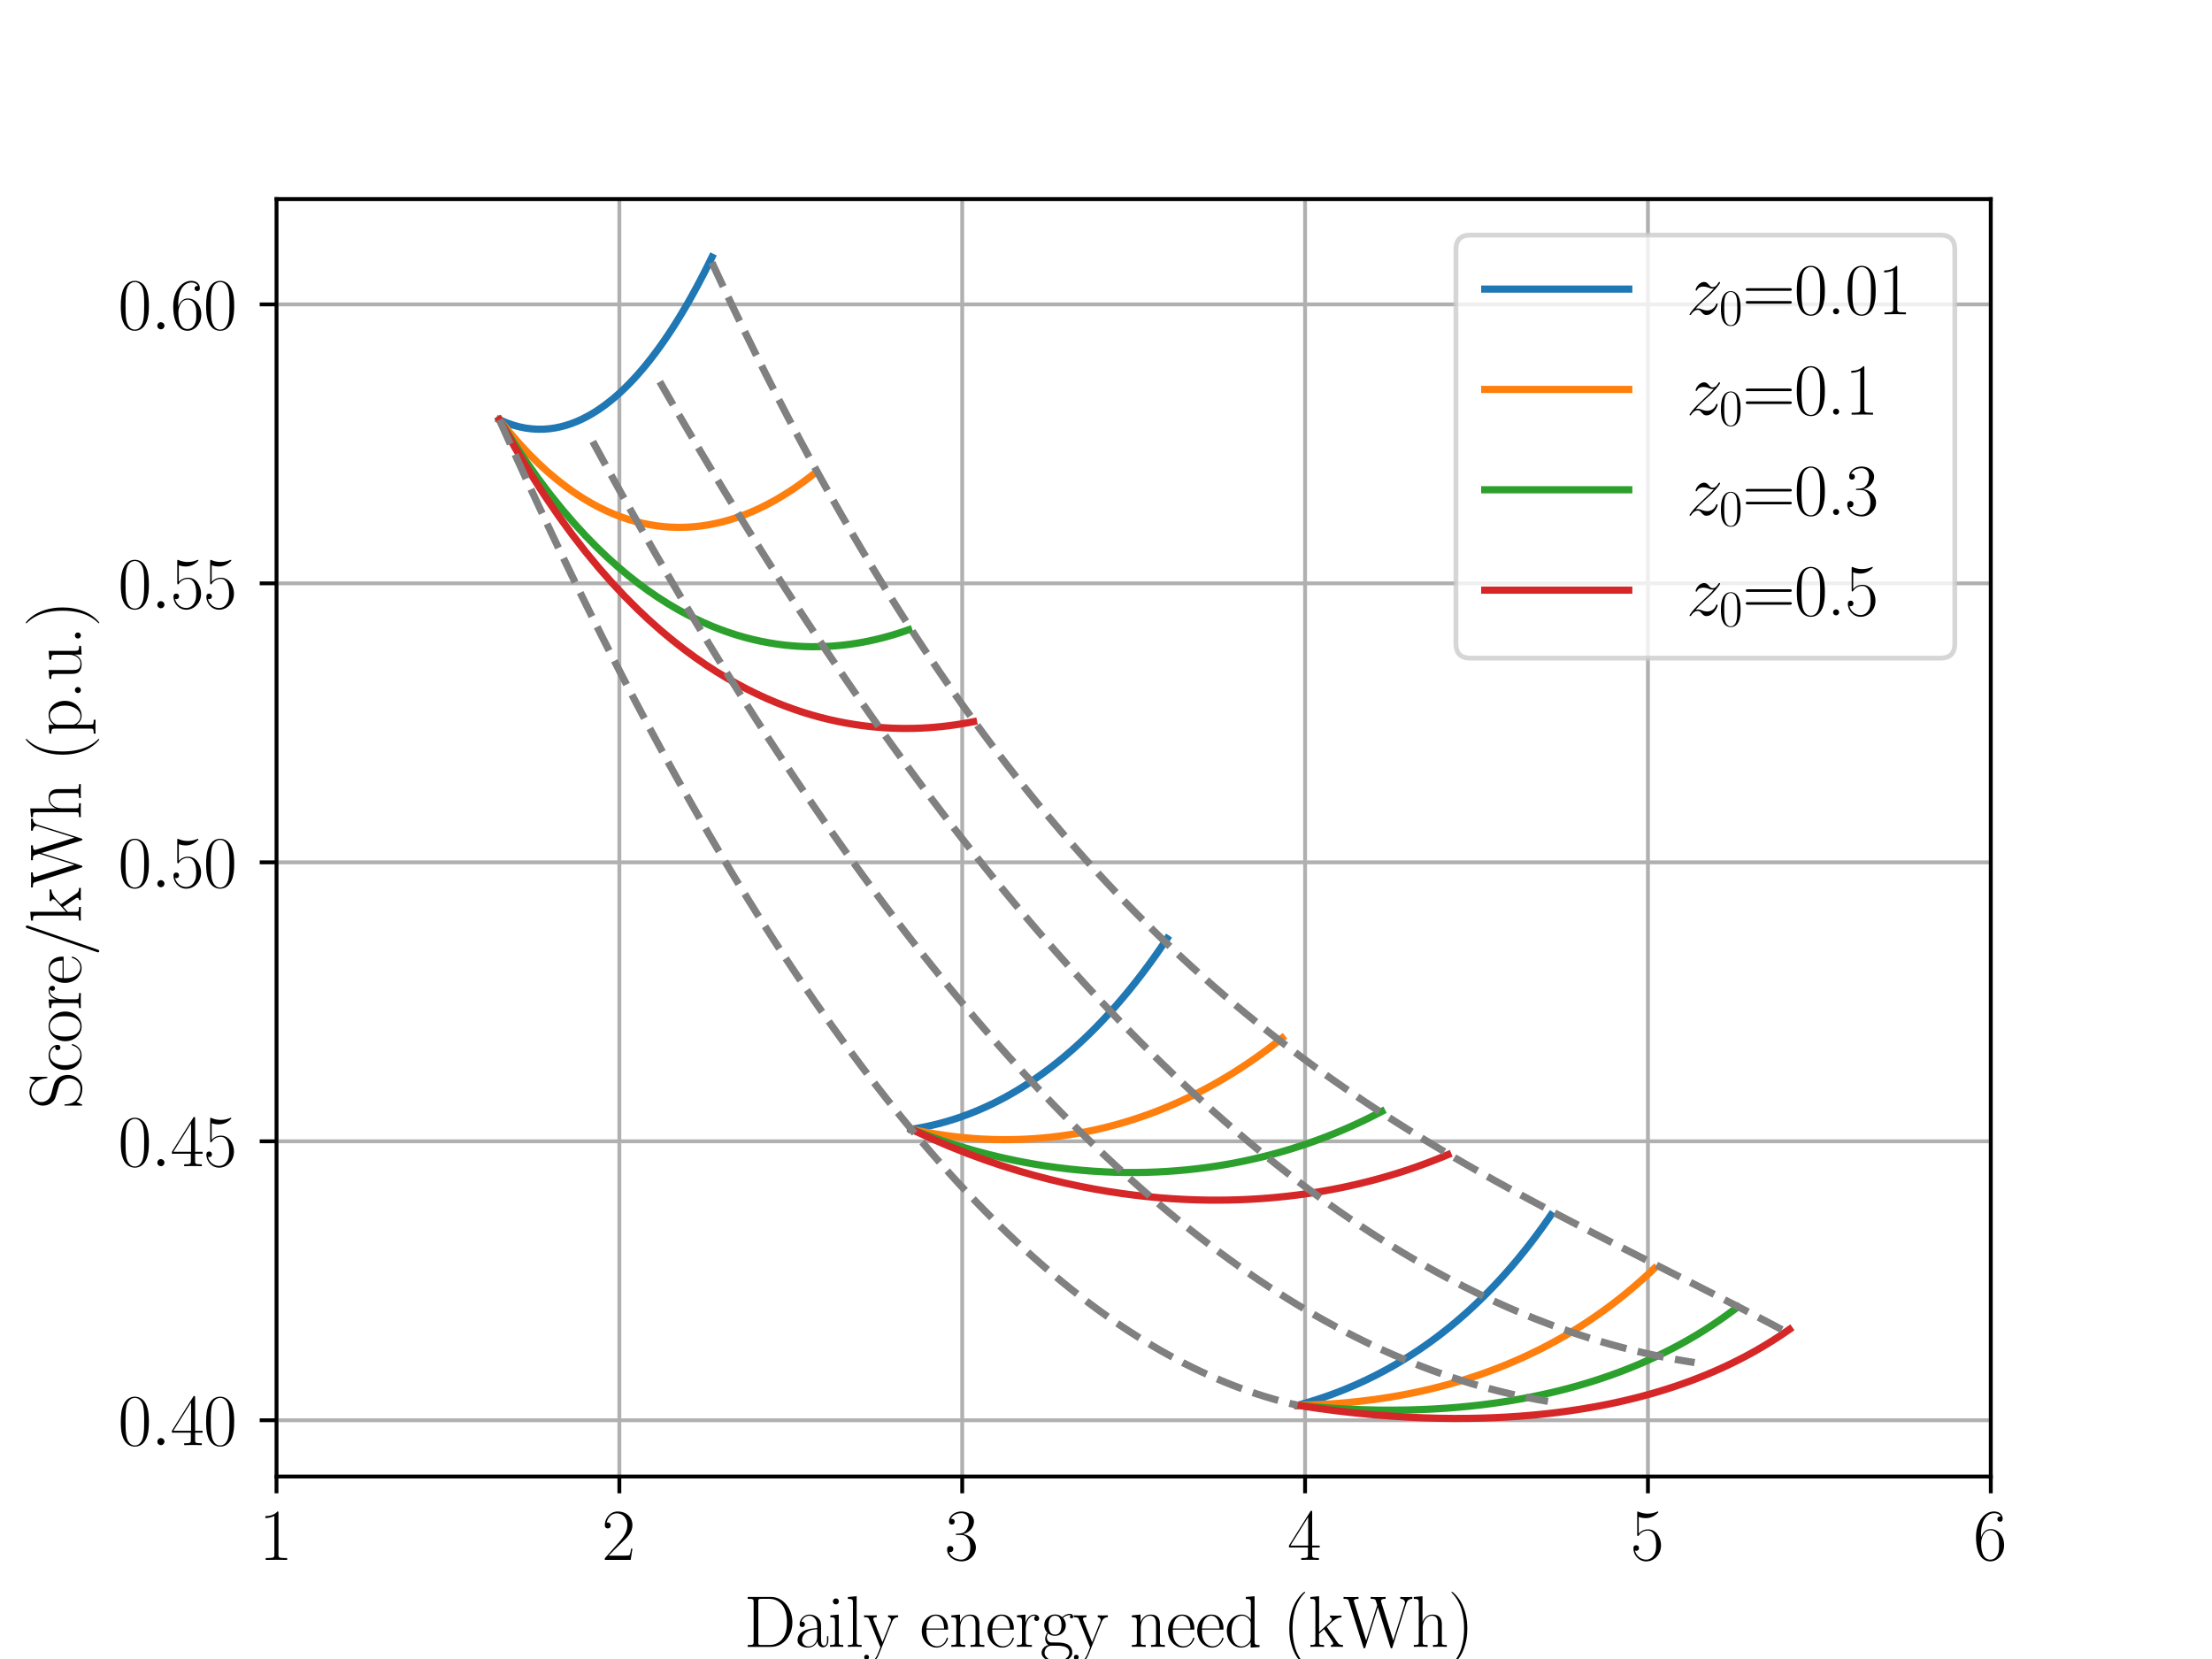 <?xml version="1.0" encoding="utf-8" standalone="no"?>
<!DOCTYPE svg PUBLIC "-//W3C//DTD SVG 1.1//EN"
  "http://www.w3.org/Graphics/SVG/1.1/DTD/svg11.dtd">
<svg xmlns:xlink="http://www.w3.org/1999/xlink" width="460.8pt" height="345.6pt" viewBox="0 0 460.8 345.6" xmlns="http://www.w3.org/2000/svg" version="1.1">
 <defs>
  <style type="text/css">*{stroke-linejoin: round; stroke-linecap: butt}</style>
 </defs>
 <g id="figure_1">
  <g id="patch_1">
   <path d="M 0 345.6 
L 460.8 345.6 
L 460.8 0 
L 0 0 
z
" style="fill: #ffffff"/>
  </g>
  <g id="axes_1">
   <g id="patch_2">
    <path d="M 57.6 307.584 
L 414.72 307.584 
L 414.72 41.472 
L 57.6 41.472 
z
" style="fill: #ffffff"/>
   </g>
   <g id="matplotlib.axis_1">
    <g id="xtick_1">
     <g id="line2d_1">
      <path d="M 57.6 307.584 
L 57.6 41.472 
" clip-path="url(#pb4aa312638)" style="fill: none; stroke: #b0b0b0; stroke-width: 0.8; stroke-linecap: square"/>
     </g>
     <g id="line2d_2">
      <defs>
       <path id="m93a9af5c0f" d="M 0 0 
L 0 3.5 
" style="stroke: #000000; stroke-width: 0.8"/>
      </defs>
      <g>
       <use xlink:href="#m93a9af5c0f" x="57.6" y="307.584" style="stroke: #000000; stroke-width: 0.8"/>
      </g>
     </g>
     <g id="text_1">
      <!-- $\mathdefault{1}$ -->
      <g transform="translate(53.942 324.962) scale(0.15 -0.15)">
       <defs>
        <path id="CMR17-31" d="M 1702 4083 
C 1702 4217 1696 4224 1606 4224 
C 1357 3927 979 3833 621 3820 
C 602 3820 570 3820 563 3808 
C 557 3795 557 3782 557 3648 
C 755 3648 1088 3686 1344 3839 
L 1344 467 
C 1344 243 1331 166 781 166 
L 589 166 
L 589 0 
C 896 6 1216 12 1523 12 
C 1830 12 2150 6 2458 0 
L 2458 166 
L 2266 166 
C 1715 166 1702 236 1702 467 
L 1702 4083 
z
" transform="scale(0.016)"/>
       </defs>
       <use xlink:href="#CMR17-31" transform="scale(0.996)"/>
      </g>
     </g>
    </g>
    <g id="xtick_2">
     <g id="line2d_3">
      <path d="M 129.024 307.584 
L 129.024 41.472 
" clip-path="url(#pb4aa312638)" style="fill: none; stroke: #b0b0b0; stroke-width: 0.8; stroke-linecap: square"/>
     </g>
     <g id="line2d_4">
      <g>
       <use xlink:href="#m93a9af5c0f" x="129.024" y="307.584" style="stroke: #000000; stroke-width: 0.8"/>
      </g>
     </g>
     <g id="text_2">
      <!-- $\mathdefault{2}$ -->
      <g transform="translate(125.366 324.962) scale(0.15 -0.15)">
       <defs>
        <path id="CMR17-32" d="M 2669 990 
L 2554 990 
C 2490 537 2438 460 2413 422 
C 2381 371 1920 371 1830 371 
L 602 371 
C 832 620 1280 1073 1824 1596 
C 2214 1966 2669 2400 2669 3033 
C 2669 3788 2067 4224 1395 4224 
C 691 4224 262 3603 262 3027 
C 262 2777 448 2745 525 2745 
C 589 2745 781 2783 781 3007 
C 781 3206 614 3264 525 3264 
C 486 3264 448 3257 422 3244 
C 544 3788 915 4057 1306 4057 
C 1862 4057 2227 3616 2227 3033 
C 2227 2477 1901 1998 1536 1583 
L 262 147 
L 262 0 
L 2515 0 
L 2669 990 
z
" transform="scale(0.016)"/>
       </defs>
       <use xlink:href="#CMR17-32" transform="scale(0.996)"/>
      </g>
     </g>
    </g>
    <g id="xtick_3">
     <g id="line2d_5">
      <path d="M 200.448 307.584 
L 200.448 41.472 
" clip-path="url(#pb4aa312638)" style="fill: none; stroke: #b0b0b0; stroke-width: 0.8; stroke-linecap: square"/>
     </g>
     <g id="line2d_6">
      <g>
       <use xlink:href="#m93a9af5c0f" x="200.448" y="307.584" style="stroke: #000000; stroke-width: 0.8"/>
      </g>
     </g>
     <g id="text_3">
      <!-- $\mathdefault{3}$ -->
      <g transform="translate(196.79 324.962) scale(0.15 -0.15)">
       <defs>
        <path id="CMR17-33" d="M 1414 2176 
C 1984 2176 2234 1673 2234 1094 
C 2234 322 1824 25 1453 25 
C 1114 25 563 193 390 691 
C 422 678 454 678 486 678 
C 640 678 755 780 755 947 
C 755 1132 614 1216 486 1216 
C 378 1216 211 1164 211 927 
C 211 335 787 -128 1466 -128 
C 2176 -128 2720 432 2720 1087 
C 2720 1718 2208 2176 1600 2246 
C 2086 2347 2554 2776 2554 3353 
C 2554 3856 2048 4224 1472 4224 
C 890 4224 378 3862 378 3347 
C 378 3123 544 3084 627 3084 
C 762 3084 877 3167 877 3334 
C 877 3500 762 3584 627 3584 
C 602 3584 570 3584 544 3571 
C 730 3999 1235 4076 1459 4076 
C 1683 4076 2106 3966 2106 3347 
C 2106 3167 2080 2851 1862 2574 
C 1670 2329 1453 2316 1242 2297 
C 1210 2297 1062 2284 1037 2284 
C 992 2278 966 2272 966 2227 
C 966 2182 973 2176 1101 2176 
L 1414 2176 
z
" transform="scale(0.016)"/>
       </defs>
       <use xlink:href="#CMR17-33" transform="scale(0.996)"/>
      </g>
     </g>
    </g>
    <g id="xtick_4">
     <g id="line2d_7">
      <path d="M 271.872 307.584 
L 271.872 41.472 
" clip-path="url(#pb4aa312638)" style="fill: none; stroke: #b0b0b0; stroke-width: 0.8; stroke-linecap: square"/>
     </g>
     <g id="line2d_8">
      <g>
       <use xlink:href="#m93a9af5c0f" x="271.872" y="307.584" style="stroke: #000000; stroke-width: 0.8"/>
      </g>
     </g>
     <g id="text_4">
      <!-- $\mathdefault{4}$ -->
      <g transform="translate(268.214 324.962) scale(0.15 -0.15)">
       <defs>
        <path id="CMR17-34" d="M 2150 4147 
C 2150 4281 2144 4288 2029 4288 
L 128 1254 
L 128 1088 
L 1779 1088 
L 1779 460 
C 1779 230 1766 166 1318 166 
L 1197 166 
L 1197 0 
C 1402 12 1747 12 1965 12 
C 2182 12 2528 12 2733 0 
L 2733 166 
L 2611 166 
C 2163 166 2150 230 2150 460 
L 2150 1088 
L 2803 1088 
L 2803 1254 
L 2150 1254 
L 2150 4147 
z
M 1798 3723 
L 1798 1254 
L 256 1254 
L 1798 3723 
z
" transform="scale(0.016)"/>
       </defs>
       <use xlink:href="#CMR17-34" transform="scale(0.996)"/>
      </g>
     </g>
    </g>
    <g id="xtick_5">
     <g id="line2d_9">
      <path d="M 343.296 307.584 
L 343.296 41.472 
" clip-path="url(#pb4aa312638)" style="fill: none; stroke: #b0b0b0; stroke-width: 0.8; stroke-linecap: square"/>
     </g>
     <g id="line2d_10">
      <g>
       <use xlink:href="#m93a9af5c0f" x="343.296" y="307.584" style="stroke: #000000; stroke-width: 0.8"/>
      </g>
     </g>
     <g id="text_5">
      <!-- $\mathdefault{5}$ -->
      <g transform="translate(339.638 324.962) scale(0.15 -0.15)">
       <defs>
        <path id="CMR17-35" d="M 730 3750 
C 794 3724 1056 3641 1325 3641 
C 1920 3641 2246 3961 2432 4140 
C 2432 4191 2432 4224 2394 4224 
C 2387 4224 2374 4224 2323 4198 
C 2099 4102 1837 4032 1517 4032 
C 1325 4032 1037 4055 723 4191 
C 653 4224 640 4224 634 4224 
C 602 4224 595 4217 595 4090 
L 595 2231 
C 595 2113 595 2080 659 2080 
C 691 2080 704 2093 736 2139 
C 941 2435 1222 2560 1542 2560 
C 1766 2560 2246 2415 2246 1293 
C 2246 1087 2246 716 2054 422 
C 1894 159 1645 25 1370 25 
C 947 25 518 319 403 812 
C 429 806 480 793 506 793 
C 589 793 749 838 749 1036 
C 749 1209 627 1280 506 1280 
C 358 1280 262 1190 262 1011 
C 262 454 704 -128 1382 -128 
C 2042 -128 2669 441 2669 1267 
C 2669 2054 2170 2662 1549 2662 
C 1222 2662 947 2540 730 2304 
L 730 3750 
z
" transform="scale(0.016)"/>
       </defs>
       <use xlink:href="#CMR17-35" transform="scale(0.996)"/>
      </g>
     </g>
    </g>
    <g id="xtick_6">
     <g id="line2d_11">
      <path d="M 414.72 307.584 
L 414.72 41.472 
" clip-path="url(#pb4aa312638)" style="fill: none; stroke: #b0b0b0; stroke-width: 0.8; stroke-linecap: square"/>
     </g>
     <g id="line2d_12">
      <g>
       <use xlink:href="#m93a9af5c0f" x="414.72" y="307.584" style="stroke: #000000; stroke-width: 0.8"/>
      </g>
     </g>
     <g id="text_6">
      <!-- $\mathdefault{6}$ -->
      <g transform="translate(411.062 324.962) scale(0.15 -0.15)">
       <defs>
        <path id="CMR17-36" d="M 678 2198 
C 678 3712 1395 4076 1811 4076 
C 1946 4076 2272 4049 2400 3782 
C 2298 3782 2106 3782 2106 3558 
C 2106 3385 2246 3328 2336 3328 
C 2394 3328 2566 3353 2566 3571 
C 2566 3987 2246 4224 1805 4224 
C 1043 4224 243 3411 243 2011 
C 243 257 966 -128 1478 -128 
C 2099 -128 2688 431 2688 1295 
C 2688 2101 2170 2688 1517 2688 
C 1126 2688 838 2430 678 1979 
L 678 2198 
z
M 1478 25 
C 691 25 691 1212 691 1450 
C 691 1914 909 2585 1504 2585 
C 1613 2585 1926 2585 2138 2140 
C 2253 1889 2253 1624 2253 1302 
C 2253 954 2253 696 2118 438 
C 1978 173 1773 25 1478 25 
z
" transform="scale(0.016)"/>
       </defs>
       <use xlink:href="#CMR17-36" transform="scale(0.996)"/>
      </g>
     </g>
    </g>
    <g id="text_7">
     <!-- Daily energy need (kWh) -->
     <g transform="translate(154.974 343.075) scale(0.15 -0.15)">
      <defs>
       <path id="CMR17-44" d="M 333 4352 
L 333 4185 
C 774 4185 845 4185 845 3898 
L 845 453 
C 845 166 774 166 333 166 
L 333 0 
L 2368 0 
C 3398 0 4224 943 4224 2140 
C 4224 3344 3411 4352 2368 4352 
L 333 4352 
z
M 1523 166 
C 1267 166 1254 198 1254 414 
L 1254 3936 
C 1254 4153 1267 4185 1523 4185 
L 2240 4185 
C 2771 4185 3750 3873 3750 2140 
C 3750 1242 3488 879 3366 707 
C 3213 510 2848 166 2240 166 
L 1523 166 
z
" transform="scale(0.016)"/>
       <path id="CMR17-61" d="M 2304 1656 
C 2304 2048 2304 2275 2035 2534 
C 1798 2751 1523 2816 1306 2816 
C 800 2816 435 2408 435 1977 
C 435 1740 627 1728 666 1728 
C 749 1728 896 1779 896 1958 
C 896 2118 774 2188 666 2188 
C 640 2188 608 2182 589 2176 
C 723 2594 1069 2713 1293 2713 
C 1613 2713 1965 2421 1965 1875 
L 1965 1632 
C 1587 1619 1133 1568 774 1373 
C 371 1147 256 822 256 576 
C 256 77 832 -64 1171 -64 
C 1523 -64 1850 135 1990 505 
C 2003 219 2182 -39 2464 -39 
C 2598 -39 2938 51 2938 563 
L 2938 926 
L 2822 926 
L 2822 557 
C 2822 161 2650 109 2566 109 
C 2304 109 2304 446 2304 732 
L 2304 1656 
z
M 1965 887 
C 1965 323 1568 38 1216 38 
C 896 38 646 278 646 576 
C 646 771 730 1114 1101 1322 
C 1408 1497 1760 1523 1965 1536 
L 1965 887 
z
" transform="scale(0.016)"/>
       <path id="CMR17-69" d="M 992 3961 
C 992 4102 877 4224 730 4224 
C 589 4224 467 4108 467 3961 
C 467 3820 582 3699 730 3699 
C 870 3699 992 3814 992 3961 
z
M 243 2745 
L 243 2579 
C 602 2579 653 2540 653 2231 
L 653 443 
C 653 198 627 166 218 166 
L 218 0 
C 371 12 646 12 806 12 
C 960 12 1222 12 1370 0 
L 1370 166 
C 992 166 979 205 979 436 
L 979 2816 
L 243 2745 
z
" transform="scale(0.016)"/>
       <path id="CMR17-6c" d="M 979 4416 
L 218 4345 
L 218 4179 
C 595 4179 653 4141 653 3835 
L 653 439 
C 653 198 627 166 218 166 
L 218 0 
C 371 12 653 12 813 12 
C 979 12 1261 12 1414 0 
L 1414 166 
C 1005 166 979 191 979 439 
L 979 4416 
z
" transform="scale(0.016)"/>
       <path id="CMR17-79" d="M 2496 2183 
C 2656 2579 2944 2585 3034 2585 
L 3034 2752 
C 2912 2745 2752 2739 2630 2739 
C 2496 2739 2285 2739 2157 2752 
L 2157 2585 
C 2400 2566 2406 2384 2406 2332 
C 2406 2268 2394 2235 2362 2158 
L 1664 409 
L 902 2300 
C 870 2378 870 2423 870 2430 
C 870 2572 1018 2585 1171 2585 
L 1171 2752 
C 1018 2739 742 2739 582 2739 
C 410 2739 205 2739 64 2752 
L 64 2585 
C 410 2585 448 2553 531 2345 
L 1485 -31 
C 1197 -795 1030 -1242 627 -1242 
C 557 -1242 397 -1223 282 -1106 
C 429 -1093 493 -1002 493 -892 
C 493 -782 416 -685 288 -685 
C 147 -685 77 -782 77 -899 
C 77 -1158 339 -1344 627 -1344 
C 998 -1344 1229 -983 1357 -659 
L 2496 2183 
z
" transform="scale(0.016)"/>
       <path id="CMR17-65" d="M 2438 1503 
C 2464 1529 2464 1542 2464 1606 
C 2464 2251 2118 2816 1389 2816 
C 710 2816 173 2175 173 1394 
C 173 554 781 -64 1459 -64 
C 2176 -64 2458 619 2458 755 
C 2458 800 2419 800 2406 800 
C 2362 800 2355 787 2330 709 
C 2189 270 1837 51 1504 51 
C 1229 51 954 206 781 490 
C 582 819 582 1200 582 1503 
L 2438 1503 
z
M 589 1600 
C 634 2511 1126 2713 1382 2713 
C 1818 2713 2112 2308 2118 1600 
L 589 1600 
z
" transform="scale(0.016)"/>
       <path id="CMR17-6e" d="M 2656 1954 
C 2656 2282 2592 2816 1837 2816 
C 1331 2816 1069 2424 973 2166 
L 966 2166 
L 966 2816 
L 211 2745 
L 211 2578 
C 589 2578 646 2540 646 2231 
L 646 443 
C 646 198 621 166 211 166 
L 211 0 
C 365 12 646 12 813 12 
C 979 12 1267 12 1421 0 
L 1421 166 
C 1011 166 986 192 986 443 
L 986 1678 
C 986 2269 1344 2713 1792 2713 
C 2266 2713 2317 2289 2317 1980 
L 2317 443 
C 2317 198 2291 166 1882 166 
L 1882 0 
C 2035 12 2317 12 2483 12 
C 2650 12 2938 12 3091 0 
L 3091 166 
C 2682 166 2656 192 2656 443 
L 2656 1954 
z
" transform="scale(0.016)"/>
       <path id="CMR17-72" d="M 960 1517 
C 960 2134 1222 2713 1702 2713 
C 1747 2713 1792 2707 1837 2687 
C 1837 2687 1696 2642 1696 2475 
C 1696 2321 1818 2257 1914 2257 
C 1990 2257 2131 2302 2131 2482 
C 2131 2687 1926 2816 1709 2816 
C 1222 2816 1011 2340 947 2115 
L 941 2115 
L 941 2816 
L 198 2745 
L 198 2578 
C 576 2578 634 2540 634 2231 
L 634 443 
C 634 198 608 166 198 166 
L 198 0 
C 352 12 646 12 813 12 
C 998 12 1325 12 1498 0 
L 1498 166 
C 1037 166 960 166 960 455 
L 960 1517 
z
" transform="scale(0.016)"/>
       <path id="CMR17-67" d="M 710 1165 
C 832 1068 1043 960 1299 960 
C 1805 960 2240 1359 2240 1895 
C 2240 2063 2189 2321 1997 2521 
C 2176 2713 2438 2777 2586 2777 
C 2611 2777 2650 2777 2682 2758 
C 2656 2751 2598 2726 2598 2623 
C 2598 2540 2656 2483 2739 2483 
C 2835 2483 2886 2547 2886 2630 
C 2886 2751 2790 2880 2586 2880 
C 2330 2880 2106 2758 1926 2591 
C 1734 2764 1504 2828 1299 2828 
C 794 2828 358 2431 358 1895 
C 358 1527 570 1294 634 1230 
C 442 1004 442 742 442 710 
C 442 544 506 300 723 166 
C 390 82 128 -184 128 -517 
C 128 -996 736 -1344 1466 -1344 
C 2170 -1344 2803 -1009 2803 -510 
C 2803 384 1856 384 1363 384 
C 1216 384 954 384 922 390 
C 723 422 589 601 589 825 
C 589 883 589 1024 710 1165 
z
M 1299 1068 
C 736 1068 736 1766 736 1895 
C 736 2024 736 2719 1299 2719 
C 1862 2719 1862 2024 1862 1895 
C 1862 1766 1862 1068 1299 1068 
z
M 1466 -1236 
C 826 -1236 384 -883 384 -517 
C 384 -311 493 -118 634 -11 
C 794 102 858 102 1293 102 
C 1818 102 2547 102 2547 -517 
C 2547 -883 2106 -1236 1466 -1236 
z
" transform="scale(0.016)"/>
       <path id="CMR17-64" d="M 1869 4345 
L 1869 4179 
C 2246 4179 2304 4141 2304 3843 
L 2304 2371 
C 2278 2403 2016 2816 1498 2816 
C 845 2816 211 2228 211 1376 
C 211 529 806 -64 1434 -64 
C 1978 -64 2259 361 2291 406 
L 2291 -64 
L 3066 -13 
L 3066 154 
C 2688 154 2630 193 2630 503 
L 2630 4416 
L 1869 4345 
z
M 2291 762 
C 2291 568 2176 393 2029 264 
C 1811 70 1594 38 1472 38 
C 1286 38 621 135 621 1369 
C 621 2636 1363 2713 1530 2713 
C 1824 2713 2061 2545 2208 2313 
C 2291 2177 2291 2157 2291 2041 
L 2291 762 
z
" transform="scale(0.016)"/>
       <path id="CMR17-28" d="M 1958 -1562 
C 1958 -1556 1958 -1543 1939 -1524 
C 1645 -1223 858 -403 858 1596 
C 858 3595 1632 4408 1946 4729 
C 1946 4735 1958 4748 1958 4767 
C 1958 4787 1939 4800 1914 4800 
C 1843 4800 1299 4325 986 3620 
C 666 2909 576 2218 576 1603 
C 576 1141 621 360 1005 -467 
C 1312 -1133 1837 -1600 1914 -1600 
C 1946 -1600 1958 -1588 1958 -1562 
z
" transform="scale(0.016)"/>
       <path id="CMR17-6b" d="M 1670 1679 
C 1664 1692 1632 1730 1632 1749 
C 1632 1762 2086 2175 2144 2226 
C 2509 2532 2739 2563 2906 2570 
L 2906 2735 
C 2867 2735 2854 2735 2848 2729 
L 2534 2722 
C 2355 2722 2080 2722 1907 2735 
L 1907 2570 
C 1997 2563 2061 2513 2061 2423 
C 2061 2296 1933 2175 1926 2175 
L 960 1298 
L 960 4416 
L 198 4345 
L 198 4179 
C 576 4179 634 4141 634 3835 
L 634 439 
C 634 198 608 166 198 166 
L 198 0 
C 352 12 634 12 794 12 
C 954 12 1235 12 1389 0 
L 1389 166 
C 979 166 954 191 954 439 
L 954 1139 
L 1395 1540 
L 2042 586 
C 2118 471 2182 382 2182 299 
C 2182 185 2067 166 1990 166 
L 1990 0 
C 2144 12 2419 12 2579 12 
C 2694 12 2931 6 3040 0 
L 3040 166 
C 2739 166 2669 223 2477 503 
L 1670 1679 
z
" transform="scale(0.016)"/>
       <path id="CMR17-57" d="M 5523 3775 
C 5581 3948 5677 4173 6048 4185 
L 6048 4352 
C 5939 4345 5715 4339 5600 4339 
C 5440 4339 5158 4339 5005 4352 
L 5005 4185 
C 5293 4179 5414 4019 5414 3865 
C 5414 3820 5408 3794 5382 3724 
L 4390 557 
L 3347 3890 
C 3328 3955 3322 3980 3322 4006 
C 3322 4185 3603 4185 3725 4185 
L 3725 4352 
C 3539 4339 3219 4339 3021 4339 
C 2861 4339 2573 4339 2426 4352 
L 2426 4185 
C 2720 4185 2797 4166 2861 4051 
C 2886 3993 2989 3660 2989 3640 
C 2989 3615 2976 3576 2970 3557 
L 2029 564 
L 986 3890 
C 954 3980 954 3993 954 4006 
C 954 4185 1235 4185 1363 4185 
L 1363 4352 
C 1178 4339 858 4339 659 4339 
C 493 4339 211 4339 58 4352 
L 58 4185 
C 442 4185 467 4147 531 3942 
L 1779 -20 
C 1811 -116 1811 -128 1869 -128 
C 1920 -128 1939 -116 1965 -26 
L 3053 3448 
L 4141 -26 
C 4166 -116 4186 -128 4237 -128 
C 4294 -128 4294 -116 4326 -20 
L 5523 3775 
z
" transform="scale(0.016)"/>
       <path id="CMR17-68" d="M 2656 1954 
C 2656 2282 2592 2816 1837 2816 
C 1312 2816 1056 2392 979 2179 
L 973 2179 
L 973 4416 
L 211 4345 
L 211 4179 
C 589 4179 646 4141 646 3843 
L 646 443 
C 646 198 621 166 211 166 
L 211 0 
C 365 12 646 12 813 12 
C 979 12 1267 12 1421 0 
L 1421 166 
C 1011 166 986 192 986 443 
L 986 1678 
C 986 2269 1344 2713 1792 2713 
C 2266 2713 2317 2289 2317 1980 
L 2317 443 
C 2317 198 2291 166 1882 166 
L 1882 0 
C 2035 12 2317 12 2483 12 
C 2650 12 2938 12 3091 0 
L 3091 166 
C 2682 166 2656 192 2656 443 
L 2656 1954 
z
" transform="scale(0.016)"/>
       <path id="CMR17-29" d="M 1683 1596 
C 1683 2057 1638 2839 1254 3665 
C 947 4332 422 4800 346 4800 
C 326 4800 301 4793 301 4761 
C 301 4748 307 4742 314 4729 
C 621 4408 1402 3595 1402 1603 
C 1402 -396 627 -1210 314 -1530 
C 307 -1543 301 -1549 301 -1562 
C 301 -1594 326 -1600 346 -1600 
C 416 -1600 960 -1127 1274 -422 
C 1594 289 1683 981 1683 1596 
z
" transform="scale(0.016)"/>
      </defs>
      <use xlink:href="#CMR17-44" transform="scale(0.996)"/>
      <use xlink:href="#CMR17-61" transform="translate(70.394 0) scale(0.996)"/>
      <use xlink:href="#CMR17-69" transform="translate(116.084 0) scale(0.996)"/>
      <use xlink:href="#CMR17-6c" transform="translate(140.955 0) scale(0.996)"/>
      <use xlink:href="#CMR17-79" transform="translate(165.826 0) scale(0.996)"/>
      <use xlink:href="#CMR17-65" transform="translate(244.195 0) scale(0.996)"/>
      <use xlink:href="#CMR17-6e" transform="translate(284.681 0) scale(0.996)"/>
      <use xlink:href="#CMR17-65" transform="translate(335.576 0) scale(0.996)"/>
      <use xlink:href="#CMR17-72" transform="translate(376.062 0) scale(0.996)"/>
      <use xlink:href="#CMR17-67" transform="translate(411.342 0) scale(0.996)"/>
      <use xlink:href="#CMR17-79" transform="translate(457.033 0) scale(0.996)"/>
      <use xlink:href="#CMR17-6e" transform="translate(535.402 0) scale(0.996)"/>
      <use xlink:href="#CMR17-65" transform="translate(586.297 0) scale(0.996)"/>
      <use xlink:href="#CMR17-65" transform="translate(626.783 0) scale(0.996)"/>
      <use xlink:href="#CMR17-64" transform="translate(667.269 0) scale(0.996)"/>
      <use xlink:href="#CMR17-28" transform="translate(748.24 0) scale(0.996)"/>
      <use xlink:href="#CMR17-6b" transform="translate(783.521 0) scale(0.996)"/>
      <use xlink:href="#CMR17-57" transform="translate(831.814 0) scale(0.996)"/>
      <use xlink:href="#CMR17-68" transform="translate(926.91 0) scale(0.996)"/>
      <use xlink:href="#CMR17-29" transform="translate(977.806 0) scale(0.996)"/>
     </g>
    </g>
   </g>
   <g id="matplotlib.axis_2">
    <g id="ytick_1">
     <g id="line2d_13">
      <path d="M 57.6 295.862 
L 414.72 295.862 
" clip-path="url(#pb4aa312638)" style="fill: none; stroke: #b0b0b0; stroke-width: 0.8; stroke-linecap: square"/>
     </g>
     <g id="line2d_14">
      <defs>
       <path id="m2b37b2e86b" d="M 0 0 
L -3.5 0 
" style="stroke: #000000; stroke-width: 0.8"/>
      </defs>
      <g>
       <use xlink:href="#m2b37b2e86b" x="57.6" y="295.862" style="stroke: #000000; stroke-width: 0.8"/>
      </g>
     </g>
     <g id="text_8">
      <!-- $\mathdefault{0.40}$ -->
      <g transform="translate(24.587 301.051) scale(0.15 -0.15)">
       <defs>
        <path id="CMR17-30" d="M 2688 2038 
C 2688 2430 2682 3099 2413 3613 
C 2176 4063 1798 4224 1466 4224 
C 1158 4224 768 4082 525 3620 
C 269 3137 243 2539 243 2038 
C 243 1671 250 1112 448 623 
C 723 -39 1216 -128 1466 -128 
C 1760 -128 2208 -7 2470 604 
C 2662 1048 2688 1568 2688 2038 
z
M 1466 -26 
C 1056 -26 813 328 723 816 
C 653 1196 653 1749 653 2109 
C 653 2604 653 3015 736 3407 
C 858 3954 1216 4121 1466 4121 
C 1728 4121 2067 3947 2189 3420 
C 2272 3054 2278 2623 2278 2109 
C 2278 1691 2278 1176 2202 797 
C 2067 96 1690 -26 1466 -26 
z
" transform="scale(0.016)"/>
        <path id="CMMI12-3a" d="M 1178 307 
C 1178 492 1024 620 870 620 
C 685 620 557 467 557 313 
C 557 128 710 0 864 0 
C 1050 0 1178 153 1178 307 
z
" transform="scale(0.016)"/>
       </defs>
       <use xlink:href="#CMR17-30" transform="scale(0.996)"/>
       <use xlink:href="#CMMI12-3a" transform="translate(45.69 0) scale(0.996)"/>
       <use xlink:href="#CMR17-34" transform="translate(72.788 0) scale(0.996)"/>
       <use xlink:href="#CMR17-30" transform="translate(118.478 0) scale(0.996)"/>
      </g>
     </g>
    </g>
    <g id="ytick_2">
     <g id="line2d_15">
      <path d="M 57.6 237.75 
L 414.72 237.75 
" clip-path="url(#pb4aa312638)" style="fill: none; stroke: #b0b0b0; stroke-width: 0.8; stroke-linecap: square"/>
     </g>
     <g id="line2d_16">
      <g>
       <use xlink:href="#m2b37b2e86b" x="57.6" y="237.75" style="stroke: #000000; stroke-width: 0.8"/>
      </g>
     </g>
     <g id="text_9">
      <!-- $\mathdefault{0.45}$ -->
      <g transform="translate(24.587 242.939) scale(0.15 -0.15)">
       <use xlink:href="#CMR17-30" transform="scale(0.996)"/>
       <use xlink:href="#CMMI12-3a" transform="translate(45.69 0) scale(0.996)"/>
       <use xlink:href="#CMR17-34" transform="translate(72.788 0) scale(0.996)"/>
       <use xlink:href="#CMR17-35" transform="translate(118.478 0) scale(0.996)"/>
      </g>
     </g>
    </g>
    <g id="ytick_3">
     <g id="line2d_17">
      <path d="M 57.6 179.638 
L 414.72 179.638 
" clip-path="url(#pb4aa312638)" style="fill: none; stroke: #b0b0b0; stroke-width: 0.8; stroke-linecap: square"/>
     </g>
     <g id="line2d_18">
      <g>
       <use xlink:href="#m2b37b2e86b" x="57.6" y="179.638" style="stroke: #000000; stroke-width: 0.8"/>
      </g>
     </g>
     <g id="text_10">
      <!-- $\mathdefault{0.50}$ -->
      <g transform="translate(24.587 184.827) scale(0.15 -0.15)">
       <use xlink:href="#CMR17-30" transform="scale(0.996)"/>
       <use xlink:href="#CMMI12-3a" transform="translate(45.69 0) scale(0.996)"/>
       <use xlink:href="#CMR17-35" transform="translate(72.788 0) scale(0.996)"/>
       <use xlink:href="#CMR17-30" transform="translate(118.478 0) scale(0.996)"/>
      </g>
     </g>
    </g>
    <g id="ytick_4">
     <g id="line2d_19">
      <path d="M 57.6 121.525 
L 414.72 121.525 
" clip-path="url(#pb4aa312638)" style="fill: none; stroke: #b0b0b0; stroke-width: 0.8; stroke-linecap: square"/>
     </g>
     <g id="line2d_20">
      <g>
       <use xlink:href="#m2b37b2e86b" x="57.6" y="121.525" style="stroke: #000000; stroke-width: 0.8"/>
      </g>
     </g>
     <g id="text_11">
      <!-- $\mathdefault{0.55}$ -->
      <g transform="translate(24.587 126.714) scale(0.15 -0.15)">
       <use xlink:href="#CMR17-30" transform="scale(0.996)"/>
       <use xlink:href="#CMMI12-3a" transform="translate(45.69 0) scale(0.996)"/>
       <use xlink:href="#CMR17-35" transform="translate(72.788 0) scale(0.996)"/>
       <use xlink:href="#CMR17-35" transform="translate(118.478 0) scale(0.996)"/>
      </g>
     </g>
    </g>
    <g id="ytick_5">
     <g id="line2d_21">
      <path d="M 57.6 63.413 
L 414.72 63.413 
" clip-path="url(#pb4aa312638)" style="fill: none; stroke: #b0b0b0; stroke-width: 0.8; stroke-linecap: square"/>
     </g>
     <g id="line2d_22">
      <g>
       <use xlink:href="#m2b37b2e86b" x="57.6" y="63.413" style="stroke: #000000; stroke-width: 0.8"/>
      </g>
     </g>
     <g id="text_12">
      <!-- $\mathdefault{0.60}$ -->
      <g transform="translate(24.587 68.602) scale(0.15 -0.15)">
       <use xlink:href="#CMR17-30" transform="scale(0.996)"/>
       <use xlink:href="#CMMI12-3a" transform="translate(45.69 0) scale(0.996)"/>
       <use xlink:href="#CMR17-36" transform="translate(72.788 0) scale(0.996)"/>
       <use xlink:href="#CMR17-30" transform="translate(118.478 0) scale(0.996)"/>
      </g>
     </g>
    </g>
    <g id="text_13">
     <!-- Score/kWh (p.u.) -->
     <g transform="translate(16.851 231.023) rotate(-90) scale(0.15 -0.15)">
      <defs>
       <path id="CMR17-53" d="M 2803 4351 
C 2803 4467 2797 4473 2758 4473 
C 2720 4473 2707 4447 2682 4390 
L 2490 3965 
C 2246 4320 1875 4480 1472 4480 
C 819 4480 294 3958 294 3301 
C 294 3101 339 2817 557 2546 
C 794 2250 1018 2198 1530 2063 
C 1722 2011 2042 1927 2106 1901 
C 2470 1747 2662 1360 2662 999 
C 2662 534 2336 38 1779 38 
C 1094 38 454 425 410 1328 
C 403 1431 397 1437 352 1437 
C 301 1437 294 1431 294 1302 
L 294 0 
C 294 -116 301 -122 339 -122 
C 384 -122 397 -90 486 109 
C 493 128 493 141 614 386 
C 934 -39 1472 -128 1779 -128 
C 2477 -128 2970 457 2970 1141 
C 2970 1476 2848 1734 2778 1850 
C 2509 2263 2221 2340 1914 2417 
C 1869 2437 1856 2437 1498 2527 
C 1152 2617 1005 2662 845 2836 
C 666 3036 602 3243 602 3449 
C 602 3868 934 4326 1478 4326 
C 2157 4326 2579 3842 2675 3036 
C 2694 2920 2701 2914 2746 2914 
C 2803 2914 2803 2933 2803 3043 
L 2803 4351 
z
" transform="scale(0.016)"/>
       <path id="CMR17-63" d="M 2234 2240 
C 2112 2240 1933 2240 1933 2015 
C 1933 1836 2080 1785 2163 1785 
C 2208 1785 2394 1804 2394 2028 
C 2394 2476 1958 2816 1466 2816 
C 787 2816 211 2201 211 1379 
C 211 521 813 -64 1466 -64 
C 2259 -64 2458 676 2458 747 
C 2458 773 2451 792 2406 792 
C 2362 792 2355 786 2330 702 
C 2163 180 1798 51 1523 51 
C 1114 51 621 431 621 1385 
C 621 2358 1094 2700 1472 2700 
C 1722 2700 2093 2582 2234 2240 
z
" transform="scale(0.016)"/>
       <path id="CMR17-6f" d="M 2758 1356 
C 2758 2176 2163 2816 1466 2816 
C 768 2816 173 2176 173 1356 
C 173 550 768 -64 1466 -64 
C 2163 -64 2758 550 2758 1356 
z
M 1466 51 
C 1165 51 909 230 762 480 
C 602 768 582 1126 582 1408 
C 582 1676 595 2009 762 2297 
C 890 2508 1139 2713 1466 2713 
C 1754 2713 1997 2553 2150 2329 
C 2349 2028 2349 1606 2349 1408 
C 2349 1158 2336 774 2163 467 
C 1984 172 1709 51 1466 51 
z
" transform="scale(0.016)"/>
       <path id="CMR17-2f" d="M 2605 4575 
C 2637 4658 2637 4671 2637 4684 
C 2637 4761 2579 4800 2528 4800 
C 2451 4800 2426 4748 2400 4671 
L 326 -1376 
C 294 -1460 294 -1472 294 -1485 
C 294 -1562 352 -1600 403 -1600 
C 480 -1600 506 -1549 531 -1472 
L 2605 4575 
z
" transform="scale(0.016)"/>
       <path id="CMR17-70" d="M 1408 -1114 
C 998 -1114 973 -1088 973 -834 
L 973 380 
C 1158 109 1427 -64 1766 -64 
C 2406 -64 3053 503 3053 1382 
C 3053 2196 2496 2816 1837 2816 
C 1453 2816 1139 2603 960 2345 
L 960 2816 
L 198 2745 
L 198 2577 
C 576 2577 634 2539 634 2228 
L 634 -834 
C 634 -1081 608 -1114 198 -1114 
L 198 -1280 
C 352 -1268 634 -1268 800 -1268 
C 966 -1268 1254 -1268 1408 -1280 
L 1408 -1114 
z
M 973 2015 
C 973 2106 973 2241 1222 2481 
C 1254 2506 1472 2700 1792 2700 
C 2259 2700 2643 2112 2643 1376 
C 2643 639 2234 38 1728 38 
C 1498 38 1248 148 1056 451 
C 973 594 973 632 973 736 
L 973 2015 
z
" transform="scale(0.016)"/>
       <path id="CMR17-2e" d="M 1062 262 
C 1062 422 934 524 800 524 
C 672 524 538 422 538 262 
C 538 102 666 0 800 0 
C 928 0 1062 102 1062 262 
z
" transform="scale(0.016)"/>
       <path id="CMR17-75" d="M 1882 2745 
L 1882 2579 
C 2259 2579 2317 2540 2317 2229 
L 2317 1053 
C 2317 510 2029 38 1555 38 
C 1030 38 986 355 986 691 
L 986 2816 
L 211 2745 
L 211 2579 
C 467 2579 640 2579 646 2320 
L 646 1079 
C 646 646 646 368 813 187 
C 896 103 1056 -64 1517 -64 
C 2061 -64 2272 400 2323 536 
L 2330 536 
L 2330 -64 
L 3091 -13 
L 3091 154 
C 2714 154 2656 193 2656 503 
L 2656 2816 
L 1882 2745 
z
" transform="scale(0.016)"/>
      </defs>
      <use xlink:href="#CMR17-53" transform="scale(0.996)"/>
      <use xlink:href="#CMR17-63" transform="translate(50.895 0) scale(0.996)"/>
      <use xlink:href="#CMR17-6f" transform="translate(91.381 0) scale(0.996)"/>
      <use xlink:href="#CMR17-72" transform="translate(137.072 0) scale(0.996)"/>
      <use xlink:href="#CMR17-65" transform="translate(172.352 0) scale(0.996)"/>
      <use xlink:href="#CMR17-2f" transform="translate(212.838 0) scale(0.996)"/>
      <use xlink:href="#CMR17-6b" transform="translate(258.528 0) scale(0.996)"/>
      <use xlink:href="#CMR17-57" transform="translate(306.821 0) scale(0.996)"/>
      <use xlink:href="#CMR17-68" transform="translate(401.918 0) scale(0.996)"/>
      <use xlink:href="#CMR17-28" transform="translate(482.889 0) scale(0.996)"/>
      <use xlink:href="#CMR17-70" transform="translate(518.17 0) scale(0.996)"/>
      <use xlink:href="#CMR17-2e" transform="translate(569.065 0) scale(0.996)"/>
      <use xlink:href="#CMR17-75" transform="translate(593.937 0) scale(0.996)"/>
      <use xlink:href="#CMR17-2e" transform="translate(644.832 0) scale(0.996)"/>
      <use xlink:href="#CMR17-29" transform="translate(669.703 0) scale(0.996)"/>
     </g>
    </g>
   </g>
   <g id="line2d_23">
    <path d="M 104.035 87.439 
L 105.469 88.06 
L 106.863 88.551 
L 108.22 88.923 
L 109.541 89.185 
L 110.828 89.347 
L 112.083 89.417 
L 113.308 89.401 
L 114.503 89.307 
L 115.67 89.139 
L 116.81 88.902 
L 117.926 88.603 
L 119.017 88.244 
L 120.084 87.83 
L 121.129 87.365 
L 122.153 86.851 
L 123.156 86.292 
L 124.14 85.691 
L 125.104 85.05 
L 126.05 84.371 
L 126.978 83.657 
L 127.89 82.91 
L 128.785 82.131 
L 129.664 81.322 
L 130.528 80.486 
L 131.377 79.623 
L 132.212 78.735 
L 133.032 77.823 
L 133.84 76.888 
L 134.635 75.932 
L 135.417 74.955 
L 136.186 73.959 
L 136.944 72.945 
L 137.691 71.913 
L 138.426 70.864 
L 139.151 69.8 
L 139.865 68.72 
L 140.569 67.625 
L 141.263 66.517 
L 141.947 65.396 
L 142.622 64.262 
L 143.288 63.115 
L 143.945 61.958 
L 144.593 60.789 
L 145.233 59.609 
L 145.864 58.42 
L 146.488 57.22 
L 147.103 56.012 
L 147.711 54.794 
L 148.312 53.568 
" clip-path="url(#pb4aa312638)" style="fill: none; stroke: #1f77b4; stroke-width: 1.5; stroke-linecap: square"/>
   </g>
   <g id="line2d_24">
    <path d="M 104.035 87.439 
L 106.16 90.076 
L 108.227 92.458 
L 110.24 94.609 
L 112.201 96.551 
L 114.112 98.303 
L 115.976 99.88 
L 117.796 101.298 
L 119.573 102.57 
L 121.308 103.706 
L 123.005 104.719 
L 124.664 105.616 
L 126.287 106.407 
L 127.875 107.099 
L 129.431 107.699 
L 130.954 108.214 
L 132.447 108.649 
L 133.91 109.009 
L 135.345 109.3 
L 136.753 109.525 
L 138.134 109.69 
L 139.49 109.797 
L 140.821 109.849 
L 142.128 109.851 
L 143.413 109.805 
L 144.675 109.713 
L 145.916 109.579 
L 147.136 109.404 
L 148.335 109.191 
L 149.515 108.942 
L 150.677 108.658 
L 151.82 108.342 
L 152.945 107.994 
L 154.052 107.618 
L 155.143 107.213 
L 156.218 106.781 
L 157.276 106.324 
L 158.319 105.843 
L 159.347 105.339 
L 160.361 104.813 
L 161.36 104.265 
L 162.346 103.698 
L 163.317 103.111 
L 164.276 102.506 
L 165.222 101.883 
L 166.155 101.244 
L 167.076 100.588 
L 167.986 99.916 
L 168.883 99.23 
L 169.769 98.529 
" clip-path="url(#pb4aa312638)" style="fill: none; stroke: #ff7f0e; stroke-width: 1.5; stroke-linecap: square"/>
   </g>
   <g id="line2d_25">
    <path d="M 104.035 87.439 
L 106.793 91.905 
L 109.479 95.969 
L 112.095 99.673 
L 114.645 103.053 
L 117.131 106.142 
L 119.558 108.966 
L 121.926 111.549 
L 124.239 113.915 
L 126.498 116.08 
L 128.707 118.063 
L 130.867 119.877 
L 132.98 121.537 
L 135.048 123.055 
L 137.073 124.44 
L 139.056 125.704 
L 140.999 126.855 
L 142.903 127.9 
L 144.769 128.847 
L 146.6 129.703 
L 148.396 130.474 
L 150.158 131.165 
L 151.887 131.781 
L 153.586 132.327 
L 155.253 132.807 
L 156.892 133.225 
L 158.502 133.585 
L 160.084 133.889 
L 161.639 134.142 
L 163.169 134.346 
L 164.673 134.503 
L 166.153 134.617 
L 167.609 134.689 
L 169.042 134.722 
L 170.453 134.717 
L 171.842 134.676 
L 173.21 134.602 
L 174.557 134.496 
L 175.884 134.359 
L 177.191 134.193 
L 178.479 133.999 
L 179.749 133.778 
L 181.001 133.532 
L 182.235 133.262 
L 183.453 132.969 
L 184.653 132.653 
L 185.837 132.316 
L 187.005 131.959 
L 188.158 131.583 
L 189.295 131.187 
" clip-path="url(#pb4aa312638)" style="fill: none; stroke: #2ca02c; stroke-width: 1.5; stroke-linecap: square"/>
   </g>
   <g id="line2d_26">
    <path d="M 104.035 87.439 
L 107.238 93.176 
L 110.357 98.389 
L 113.397 103.137 
L 116.36 107.47 
L 119.251 111.431 
L 122.072 115.057 
L 124.825 118.382 
L 127.515 121.433 
L 130.143 124.235 
L 132.711 126.812 
L 135.223 129.181 
L 137.68 131.361 
L 140.084 133.367 
L 142.437 135.213 
L 144.741 136.911 
L 146.999 138.473 
L 149.21 139.908 
L 151.378 141.225 
L 153.503 142.434 
L 155.588 143.541 
L 157.632 144.553 
L 159.639 145.476 
L 161.608 146.317 
L 163.541 147.08 
L 165.44 147.77 
L 167.305 148.392 
L 169.137 148.95 
L 170.937 149.447 
L 172.707 149.887 
L 174.447 150.272 
L 176.158 150.607 
L 177.841 150.894 
L 179.496 151.135 
L 181.125 151.333 
L 182.728 151.49 
L 184.306 151.608 
L 185.859 151.69 
L 187.389 151.735 
L 188.895 151.748 
L 190.379 151.728 
L 191.84 151.679 
L 193.281 151.6 
L 194.7 151.493 
L 196.099 151.361 
L 197.478 151.202 
L 198.838 151.02 
L 200.179 150.815 
L 201.501 150.587 
L 202.805 150.338 
" clip-path="url(#pb4aa312638)" style="fill: none; stroke: #d62728; stroke-width: 1.5; stroke-linecap: square"/>
   </g>
   <g id="line2d_27">
    <path d="M 189.842 235.246 
L 191.649 234.943 
L 193.401 234.592 
L 195.101 234.195 
L 196.751 233.756 
L 198.354 233.279 
L 199.913 232.767 
L 201.43 232.221 
L 202.906 231.645 
L 204.345 231.041 
L 205.747 230.41 
L 207.115 229.755 
L 208.45 229.077 
L 209.753 228.377 
L 211.026 227.657 
L 212.27 226.918 
L 213.486 226.161 
L 214.676 225.387 
L 215.841 224.598 
L 216.98 223.794 
L 218.097 222.976 
L 219.19 222.145 
L 220.262 221.302 
L 221.313 220.447 
L 222.343 219.58 
L 223.354 218.703 
L 224.346 217.816 
L 225.32 216.92 
L 226.277 216.014 
L 227.216 215.1 
L 228.139 214.178 
L 229.046 213.248 
L 229.937 212.311 
L 230.814 211.366 
L 231.676 210.415 
L 232.524 209.458 
L 233.358 208.494 
L 234.179 207.525 
L 234.988 206.55 
L 235.784 205.57 
L 236.567 204.584 
L 237.339 203.594 
L 238.1 202.599 
L 238.849 201.6 
L 239.587 200.596 
L 240.315 199.589 
L 241.033 198.577 
L 241.741 197.562 
L 242.439 196.543 
L 243.127 195.521 
" clip-path="url(#pb4aa312638)" style="fill: none; stroke: #1f77b4; stroke-width: 1.5; stroke-linecap: square"/>
   </g>
   <g id="line2d_28">
    <path d="M 189.842 235.246 
L 192.518 235.799 
L 195.109 236.257 
L 197.621 236.627 
L 200.058 236.919 
L 202.424 237.137 
L 204.722 237.289 
L 206.956 237.379 
L 209.129 237.412 
L 211.244 237.393 
L 213.303 237.325 
L 215.31 237.212 
L 217.265 237.057 
L 219.173 236.862 
L 221.034 236.631 
L 222.851 236.366 
L 224.626 236.07 
L 226.36 235.743 
L 228.055 235.388 
L 229.712 235.007 
L 231.334 234.601 
L 232.92 234.171 
L 234.473 233.72 
L 235.994 233.247 
L 237.484 232.755 
L 238.944 232.245 
L 240.375 231.716 
L 241.778 231.171 
L 243.154 230.611 
L 244.504 230.035 
L 245.828 229.445 
L 247.129 228.841 
L 248.406 228.224 
L 249.659 227.595 
L 250.891 226.954 
L 252.101 226.302 
L 253.291 225.64 
L 254.46 224.967 
L 255.609 224.284 
L 256.74 223.593 
L 257.851 222.892 
L 258.945 222.182 
L 260.022 221.465 
L 261.081 220.739 
L 262.124 220.006 
L 263.15 219.266 
L 264.161 218.519 
L 265.157 217.765 
L 266.138 217.005 
L 267.104 216.239 
" clip-path="url(#pb4aa312638)" style="fill: none; stroke: #ff7f0e; stroke-width: 1.5; stroke-linecap: square"/>
   </g>
   <g id="line2d_29">
    <path d="M 189.842 235.246 
L 193.313 236.577 
L 196.673 237.758 
L 199.928 238.803 
L 203.082 239.725 
L 206.142 240.536 
L 209.111 241.245 
L 211.994 241.86 
L 214.796 242.39 
L 217.52 242.842 
L 220.169 243.221 
L 222.748 243.533 
L 225.259 243.783 
L 227.704 243.976 
L 230.088 244.116 
L 232.413 244.206 
L 234.68 244.25 
L 236.892 244.251 
L 239.052 244.211 
L 241.162 244.133 
L 243.223 244.021 
L 245.237 243.874 
L 247.206 243.697 
L 249.132 243.49 
L 251.015 243.255 
L 252.859 242.994 
L 254.664 242.709 
L 256.431 242.4 
L 258.162 242.069 
L 259.857 241.716 
L 261.519 241.344 
L 263.148 240.953 
L 264.745 240.544 
L 266.312 240.118 
L 267.849 239.676 
L 269.356 239.218 
L 270.836 238.745 
L 272.289 238.259 
L 273.715 237.758 
L 275.116 237.245 
L 276.492 236.72 
L 277.844 236.183 
L 279.172 235.635 
L 280.477 235.076 
L 281.761 234.506 
L 283.023 233.927 
L 284.264 233.338 
L 285.484 232.74 
L 286.685 232.133 
L 287.866 231.518 
" clip-path="url(#pb4aa312638)" style="fill: none; stroke: #2ca02c; stroke-width: 1.5; stroke-linecap: square"/>
   </g>
   <g id="line2d_30">
    <path d="M 189.842 235.246 
L 193.87 237.118 
L 197.768 238.794 
L 201.54 240.296 
L 205.194 241.64 
L 208.736 242.841 
L 212.171 243.913 
L 215.504 244.867 
L 218.74 245.713 
L 221.884 246.46 
L 224.939 247.118 
L 227.91 247.692 
L 230.8 248.189 
L 233.613 248.616 
L 236.352 248.977 
L 239.02 249.277 
L 241.62 249.521 
L 244.155 249.712 
L 246.627 249.854 
L 249.038 249.95 
L 251.392 250.004 
L 253.69 250.017 
L 255.934 249.992 
L 258.127 249.932 
L 260.269 249.839 
L 262.364 249.714 
L 264.412 249.56 
L 266.415 249.378 
L 268.375 249.169 
L 270.293 248.936 
L 272.171 248.678 
L 274.009 248.399 
L 275.81 248.098 
L 277.574 247.776 
L 279.303 247.436 
L 280.997 247.077 
L 282.658 246.701 
L 284.287 246.308 
L 285.884 245.899 
L 287.451 245.476 
L 288.988 245.037 
L 290.497 244.585 
L 291.978 244.12 
L 293.432 243.642 
L 294.859 243.152 
L 296.261 242.651 
L 297.639 242.138 
L 298.992 241.615 
L 300.321 241.081 
L 301.628 240.538 
" clip-path="url(#pb4aa312638)" style="fill: none; stroke: #d62728; stroke-width: 1.5; stroke-linecap: square"/>
   </g>
   <g id="line2d_31">
    <path d="M 270.319 292.746 
L 272.212 292.209 
L 274.04 291.646 
L 275.808 291.059 
L 277.518 290.45 
L 279.174 289.821 
L 280.778 289.173 
L 282.334 288.508 
L 283.845 287.826 
L 285.312 287.129 
L 286.737 286.419 
L 288.123 285.695 
L 289.472 284.958 
L 290.785 284.21 
L 292.064 283.452 
L 293.31 282.683 
L 294.525 281.905 
L 295.711 281.117 
L 296.868 280.321 
L 297.998 279.517 
L 299.101 278.706 
L 300.179 277.888 
L 301.234 277.062 
L 302.265 276.231 
L 303.273 275.393 
L 304.26 274.549 
L 305.227 273.7 
L 306.173 272.846 
L 307.101 271.987 
L 308.009 271.123 
L 308.9 270.255 
L 309.773 269.382 
L 310.63 268.506 
L 311.47 267.625 
L 312.295 266.741 
L 313.105 265.853 
L 313.9 264.962 
L 314.68 264.068 
L 315.447 263.171 
L 316.201 262.27 
L 316.942 261.367 
L 317.67 260.461 
L 318.385 259.553 
L 319.089 258.642 
L 319.782 257.728 
L 320.463 256.813 
L 321.133 255.895 
L 321.793 254.975 
L 322.442 254.053 
L 323.082 253.129 
" clip-path="url(#pb4aa312638)" style="fill: none; stroke: #1f77b4; stroke-width: 1.5; stroke-linecap: square"/>
   </g>
   <g id="line2d_32">
    <path d="M 270.319 292.746 
L 273.119 292.671 
L 275.817 292.545 
L 278.418 292.374 
L 280.928 292.16 
L 283.352 291.908 
L 285.696 291.621 
L 287.962 291.301 
L 290.157 290.95 
L 292.282 290.571 
L 294.342 290.166 
L 296.341 289.737 
L 298.28 289.285 
L 300.163 288.811 
L 301.992 288.318 
L 303.77 287.807 
L 305.499 287.278 
L 307.181 286.732 
L 308.819 286.172 
L 310.414 285.596 
L 311.968 285.008 
L 313.482 284.406 
L 314.959 283.792 
L 316.4 283.166 
L 317.806 282.53 
L 319.178 281.883 
L 320.518 281.227 
L 321.827 280.561 
L 323.107 279.886 
L 324.357 279.203 
L 325.58 278.512 
L 326.776 277.813 
L 327.946 277.106 
L 329.091 276.393 
L 330.212 275.674 
L 331.309 274.947 
L 332.384 274.215 
L 333.437 273.477 
L 334.469 272.733 
L 335.481 271.984 
L 336.473 271.23 
L 337.445 270.471 
L 338.399 269.707 
L 339.335 268.939 
L 340.253 268.166 
L 341.155 267.389 
L 342.04 266.609 
L 342.908 265.824 
L 343.761 265.035 
L 344.599 264.243 
" clip-path="url(#pb4aa312638)" style="fill: none; stroke: #ff7f0e; stroke-width: 1.5; stroke-linecap: square"/>
   </g>
   <g id="line2d_33">
    <path d="M 270.319 292.746 
L 273.949 293.09 
L 277.437 293.356 
L 280.793 293.55 
L 284.024 293.679 
L 287.137 293.749 
L 290.138 293.764 
L 293.034 293.729 
L 295.83 293.649 
L 298.531 293.526 
L 301.142 293.363 
L 303.668 293.165 
L 306.113 292.932 
L 308.481 292.669 
L 310.775 292.376 
L 312.999 292.055 
L 315.156 291.71 
L 317.248 291.34 
L 319.28 290.948 
L 321.253 290.535 
L 323.171 290.102 
L 325.034 289.651 
L 326.846 289.182 
L 328.609 288.696 
L 330.324 288.195 
L 331.994 287.679 
L 333.621 287.149 
L 335.205 286.605 
L 336.749 286.049 
L 338.254 285.481 
L 339.721 284.902 
L 341.153 284.311 
L 342.549 283.711 
L 343.912 283.1 
L 345.243 282.48 
L 346.542 281.851 
L 347.811 281.213 
L 349.051 280.567 
L 350.263 279.914 
L 351.447 279.253 
L 352.605 278.584 
L 353.738 277.909 
L 354.846 277.227 
L 355.93 276.538 
L 356.99 275.844 
L 358.028 275.143 
L 359.045 274.437 
L 360.04 273.725 
L 361.015 273.009 
L 361.969 272.287 
" clip-path="url(#pb4aa312638)" style="fill: none; stroke: #2ca02c; stroke-width: 1.5; stroke-linecap: square"/>
   </g>
   <g id="line2d_34">
    <path d="M 270.319 292.746 
L 274.529 293.382 
L 278.568 293.916 
L 282.447 294.358 
L 286.175 294.716 
L 289.761 294.998 
L 293.211 295.21 
L 296.534 295.359 
L 299.736 295.45 
L 302.824 295.488 
L 305.803 295.476 
L 308.679 295.419 
L 311.458 295.32 
L 314.142 295.182 
L 316.738 295.008 
L 319.25 294.8 
L 321.681 294.56 
L 324.034 294.291 
L 326.314 293.995 
L 328.524 293.672 
L 330.666 293.326 
L 332.744 292.957 
L 334.761 292.567 
L 336.718 292.156 
L 338.618 291.726 
L 340.464 291.279 
L 342.258 290.814 
L 344.002 290.334 
L 345.697 289.838 
L 347.346 289.327 
L 348.951 288.803 
L 350.512 288.266 
L 352.032 287.717 
L 353.513 287.155 
L 354.955 286.582 
L 356.36 285.999 
L 357.729 285.405 
L 359.064 284.802 
L 360.365 284.189 
L 361.634 283.567 
L 362.873 282.936 
L 364.081 282.297 
L 365.26 281.651 
L 366.412 280.996 
L 367.536 280.335 
L 368.633 279.666 
L 369.706 278.991 
L 370.753 278.309 
L 371.777 277.621 
L 372.778 276.927 
" clip-path="url(#pb4aa312638)" style="fill: none; stroke: #d62728; stroke-width: 1.5; stroke-linecap: square"/>
   </g>
   <g id="line2d_35">
    <path d="M 104.035 87.439 
L 105.715 91.189 
L 107.394 94.905 
L 109.074 98.586 
L 110.753 102.233 
L 112.433 105.847 
L 114.113 109.425 
L 115.792 112.97 
L 117.472 116.48 
L 119.152 119.957 
L 120.831 123.399 
L 122.511 126.807 
L 124.191 130.18 
L 125.87 133.52 
L 127.55 136.825 
L 129.229 140.096 
L 130.909 143.333 
L 132.589 146.535 
L 134.268 149.703 
L 135.948 152.838 
L 137.628 155.938 
L 139.307 159.003 
L 140.987 162.035 
L 142.667 165.032 
L 144.346 167.995 
L 146.026 170.924 
L 147.705 173.819 
L 149.385 176.68 
L 151.065 179.506 
L 152.744 182.298 
L 154.424 185.056 
L 156.104 187.78 
L 157.783 190.469 
L 159.463 193.125 
L 161.143 195.746 
L 162.822 198.332 
L 164.502 200.885 
L 166.181 203.404 
L 167.861 205.888 
L 169.541 208.338 
L 171.22 210.754 
L 172.9 213.135 
L 174.58 215.483 
L 176.259 217.796 
L 177.939 220.075 
L 179.619 222.32 
L 181.298 224.531 
L 182.978 226.707 
L 184.657 228.849 
L 186.337 230.957 
L 188.017 233.031 
L 189.696 235.071 
L 191.376 237.076 
L 193.056 239.047 
L 194.735 240.984 
L 196.415 242.887 
L 198.095 244.756 
L 199.774 246.59 
L 201.454 248.39 
L 203.134 250.156 
L 204.813 251.888 
L 206.493 253.585 
L 208.172 255.249 
L 209.852 256.878 
L 211.532 258.473 
L 213.211 260.034 
L 214.891 261.56 
L 216.571 263.052 
L 218.25 264.51 
L 219.93 265.934 
L 221.61 267.324 
L 223.289 268.68 
L 224.969 270.001 
L 226.648 271.288 
L 228.328 272.541 
L 230.008 273.759 
L 231.687 274.944 
L 233.367 276.094 
L 235.047 277.21 
L 236.726 278.292 
L 238.406 279.34 
L 240.086 280.353 
L 241.765 281.332 
L 243.445 282.277 
L 245.124 283.188 
L 246.804 284.065 
L 248.484 284.907 
L 250.163 285.715 
L 251.843 286.489 
L 253.523 287.229 
L 255.202 287.935 
L 256.882 288.606 
L 258.562 289.243 
L 260.241 289.846 
L 261.921 290.415 
L 263.6 290.95 
L 265.28 291.45 
L 266.96 291.916 
L 268.639 292.348 
L 270.319 292.746 
" clip-path="url(#pb4aa312638)" style="fill: none; stroke-dasharray: 5.55,2.4; stroke-dashoffset: 0; stroke: #808080; stroke-width: 1.5"/>
   </g>
   <g id="line2d_36">
    <path d="M 148.312 54.681 
L 150.579 59.548 
L 152.847 64.331 
L 155.114 69.028 
L 157.381 73.643 
L 159.649 78.175 
L 161.916 82.625 
L 164.183 86.996 
L 166.451 91.286 
L 168.718 95.499 
L 170.985 99.634 
L 173.253 103.692 
L 175.52 107.675 
L 177.787 111.584 
L 180.055 115.419 
L 182.322 119.182 
L 184.589 122.873 
L 186.857 126.493 
L 189.124 130.044 
L 191.391 133.527 
L 193.659 136.942 
L 195.926 140.29 
L 198.193 143.573 
L 200.461 146.792 
L 202.728 149.947 
L 204.995 153.039 
L 207.263 156.069 
L 209.53 159.039 
L 211.797 161.95 
L 214.065 164.802 
L 216.332 167.596 
L 218.599 170.333 
L 220.867 173.015 
L 223.134 175.643 
L 225.401 178.216 
L 227.669 180.737 
L 229.936 183.206 
L 232.203 185.625 
L 234.471 187.994 
L 236.738 190.314 
L 239.005 192.586 
L 241.273 194.812 
L 243.54 196.992 
L 245.807 199.127 
L 248.075 201.218 
L 250.342 203.267 
L 252.609 205.274 
L 254.877 207.24 
L 257.144 209.166 
L 259.411 211.054 
L 261.679 212.903 
L 263.946 214.716 
L 266.213 216.493 
L 268.481 218.235 
L 270.748 219.943 
L 273.015 221.619 
L 275.283 223.262 
L 277.55 224.875 
L 279.817 226.458 
L 282.085 228.012 
L 284.352 229.538 
L 286.619 231.037 
L 288.887 232.51 
L 291.154 233.958 
L 293.421 235.382 
L 295.689 236.783 
L 297.956 238.163 
L 300.223 239.521 
L 302.491 240.859 
L 304.758 242.178 
L 307.025 243.48 
L 309.293 244.764 
L 311.56 246.032 
L 313.827 247.285 
L 316.095 248.525 
L 318.362 249.751 
L 320.629 250.965 
L 322.897 252.168 
L 325.164 253.361 
L 327.431 254.544 
L 329.699 255.72 
L 331.966 256.889 
L 334.233 258.051 
L 336.501 259.208 
L 338.768 260.362 
L 341.035 261.512 
L 343.303 262.66 
L 345.57 263.806 
L 347.837 264.953 
L 350.105 266.1 
L 352.372 267.249 
L 354.639 268.401 
L 356.907 269.557 
L 359.174 270.717 
L 361.441 271.884 
L 363.709 273.057 
L 365.976 274.237 
L 368.243 275.427 
L 370.511 276.626 
L 372.778 277.836 
" clip-path="url(#pb4aa312638)" style="fill: none; stroke-dasharray: 5.55,2.4; stroke-dashoffset: 0; stroke: #808080; stroke-width: 1.5"/>
   </g>
   <g id="line2d_37">
    <path d="M 123.486 91.975 
L 125.496 95.665 
L 127.506 99.321 
L 129.516 102.943 
L 131.526 106.531 
L 133.536 110.085 
L 135.546 113.605 
L 137.556 117.091 
L 139.566 120.543 
L 141.576 123.96 
L 143.586 127.344 
L 145.596 130.693 
L 147.606 134.008 
L 149.616 137.289 
L 151.626 140.537 
L 153.636 143.75 
L 155.646 146.928 
L 157.656 150.073 
L 159.666 153.184 
L 161.676 156.261 
L 163.686 159.303 
L 165.696 162.312 
L 167.706 165.286 
L 169.716 168.226 
L 171.726 171.132 
L 173.736 174.004 
L 175.746 176.842 
L 177.755 179.646 
L 179.765 182.416 
L 181.775 185.152 
L 183.785 187.853 
L 185.795 190.521 
L 187.805 193.154 
L 189.815 195.754 
L 191.825 198.319 
L 193.835 200.85 
L 195.845 203.347 
L 197.855 205.81 
L 199.865 208.239 
L 201.875 210.633 
L 203.885 212.994 
L 205.895 215.321 
L 207.905 217.613 
L 209.915 219.871 
L 211.925 222.096 
L 213.935 224.286 
L 215.945 226.442 
L 217.955 228.564 
L 219.965 230.652 
L 221.975 232.706 
L 223.985 234.725 
L 225.995 236.711 
L 228.005 238.663 
L 230.015 240.58 
L 232.025 242.463 
L 234.035 244.313 
L 236.045 246.128 
L 238.055 247.909 
L 240.065 249.656 
L 242.075 251.369 
L 244.085 253.047 
L 246.095 254.692 
L 248.105 256.303 
L 250.115 257.879 
L 252.124 259.421 
L 254.134 260.93 
L 256.144 262.404 
L 258.154 263.844 
L 260.164 265.25 
L 262.174 266.622 
L 264.184 267.96 
L 266.194 269.263 
L 268.204 270.533 
L 270.214 271.769 
L 272.224 272.97 
L 274.234 274.137 
L 276.244 275.271 
L 278.254 276.37 
L 280.264 277.435 
L 282.274 278.466 
L 284.284 279.463 
L 286.294 280.426 
L 288.304 281.354 
L 290.314 282.249 
L 292.324 283.109 
L 294.334 283.936 
L 296.344 284.728 
L 298.354 285.486 
L 300.364 286.21 
L 302.374 286.9 
L 304.384 287.556 
L 306.394 288.178 
L 308.404 288.766 
L 310.414 289.32 
L 312.424 289.839 
L 314.434 290.325 
L 316.444 290.776 
L 318.454 291.193 
L 320.464 291.577 
L 322.474 291.926 
" clip-path="url(#pb4aa312638)" style="fill: none; stroke-dasharray: 5.55,2.4; stroke-dashoffset: 0; stroke: #808080; stroke-width: 1.5"/>
   </g>
   <g id="line2d_38">
    <path d="M 137.443 79.519 
L 139.621 83.299 
L 141.798 87.043 
L 143.976 90.752 
L 146.154 94.427 
L 148.331 98.066 
L 150.509 101.67 
L 152.686 105.239 
L 154.864 108.774 
L 157.042 112.273 
L 159.219 115.737 
L 161.397 119.166 
L 163.574 122.561 
L 165.752 125.92 
L 167.929 129.244 
L 170.107 132.533 
L 172.285 135.787 
L 174.462 139.006 
L 176.64 142.191 
L 178.817 145.34 
L 180.995 148.454 
L 183.172 151.533 
L 185.35 154.577 
L 187.528 157.586 
L 189.705 160.561 
L 191.883 163.5 
L 194.06 166.404 
L 196.238 169.273 
L 198.416 172.107 
L 200.593 174.906 
L 202.771 177.67 
L 204.948 180.399 
L 207.126 183.093 
L 209.303 185.752 
L 211.481 188.376 
L 213.659 190.965 
L 215.836 193.519 
L 218.014 196.038 
L 220.191 198.522 
L 222.369 200.971 
L 224.546 203.385 
L 226.724 205.764 
L 228.902 208.108 
L 231.079 210.417 
L 233.257 212.691 
L 235.434 214.93 
L 237.612 217.134 
L 239.79 219.303 
L 241.967 221.437 
L 244.145 223.536 
L 246.322 225.6 
L 248.5 227.629 
L 250.677 229.623 
L 252.855 231.582 
L 255.033 233.506 
L 257.21 235.394 
L 259.388 237.248 
L 261.565 239.067 
L 263.743 240.851 
L 265.92 242.6 
L 268.098 244.314 
L 270.276 245.993 
L 272.453 247.636 
L 274.631 249.245 
L 276.808 250.819 
L 278.986 252.358 
L 281.164 253.862 
L 283.341 255.33 
L 285.519 256.764 
L 287.696 258.163 
L 289.874 259.527 
L 292.051 260.855 
L 294.229 262.149 
L 296.407 263.408 
L 298.584 264.632 
L 300.762 265.82 
L 302.939 266.974 
L 305.117 268.093 
L 307.294 269.176 
L 309.472 270.225 
L 311.65 271.239 
L 313.827 272.217 
L 316.005 273.161 
L 318.182 274.07 
L 320.36 274.943 
L 322.538 275.782 
L 324.715 276.586 
L 326.893 277.354 
L 329.07 278.088 
L 331.248 278.786 
L 333.425 279.45 
L 335.603 280.079 
L 337.781 280.672 
L 339.958 281.231 
L 342.136 281.754 
L 344.313 282.243 
L 346.491 282.697 
L 348.668 283.115 
L 350.846 283.499 
L 353.024 283.847 
" clip-path="url(#pb4aa312638)" style="fill: none; stroke-dasharray: 5.55,2.4; stroke-dashoffset: 0; stroke: #808080; stroke-width: 1.5"/>
   </g>
   <g id="patch_3">
    <path d="M 57.6 307.584 
L 57.6 41.472 
" style="fill: none; stroke: #000000; stroke-width: 0.8; stroke-linejoin: miter; stroke-linecap: square"/>
   </g>
   <g id="patch_4">
    <path d="M 414.72 307.584 
L 414.72 41.472 
" style="fill: none; stroke: #000000; stroke-width: 0.8; stroke-linejoin: miter; stroke-linecap: square"/>
   </g>
   <g id="patch_5">
    <path d="M 57.6 307.584 
L 414.72 307.584 
" style="fill: none; stroke: #000000; stroke-width: 0.8; stroke-linejoin: miter; stroke-linecap: square"/>
   </g>
   <g id="patch_6">
    <path d="M 57.6 41.472 
L 414.72 41.472 
" style="fill: none; stroke: #000000; stroke-width: 0.8; stroke-linejoin: miter; stroke-linecap: square"/>
   </g>
   <g id="legend_1">
    <g id="patch_7">
     <path d="M 306.3 137.095 
L 404.22 137.095 
Q 407.22 137.095 407.22 134.095 
L 407.22 51.972 
Q 407.22 48.972 404.22 48.972 
L 306.3 48.972 
Q 303.3 48.972 303.3 51.972 
L 303.3 134.095 
Q 303.3 137.095 306.3 137.095 
z
" style="fill: #ffffff; opacity: 0.8; stroke: #cccccc; stroke-linejoin: miter"/>
    </g>
    <g id="line2d_39">
     <path d="M 309.3 60.222 
L 324.3 60.222 
L 339.3 60.222 
" style="fill: none; stroke: #1f77b4; stroke-width: 1.5; stroke-linecap: square"/>
    </g>
    <g id="text_14">
     <!-- $z_0$=0.01 -->
     <g transform="translate(351.3 65.472) scale(0.15 -0.15)">
      <defs>
       <path id="CMMI12-7a" d="M 813 486 
C 1088 809 1312 1015 1632 1313 
C 2016 1657 2182 1822 2272 1922 
C 2720 2371 2944 2713 2944 2764 
C 2944 2816 2893 2816 2880 2816 
C 2835 2816 2822 2790 2790 2745 
C 2630 2470 2477 2368 2310 2368 
C 2176 2368 2106 2403 1984 2547 
C 1850 2707 1741 2816 1555 2816 
C 1088 2816 806 2265 806 2127 
C 806 2107 813 2067 870 2067 
C 922 2067 928 2094 947 2140 
C 1056 2387 1363 2415 1485 2415 
C 1619 2415 1747 2387 1882 2342 
C 2125 2239 2227 2239 2291 2239 
C 2336 2239 2362 2239 2394 2246 
C 2182 1988 1837 1670 1549 1399 
L 902 783 
C 512 380 275 32 275 -13 
C 275 -52 307 -64 346 -64 
C 384 -64 390 -58 435 19 
C 538 179 742 384 979 384 
C 1114 384 1178 356 1306 211 
C 1427 70 1536 -64 1741 -64 
C 2368 -64 2726 723 2726 876 
C 2726 902 2720 942 2656 942 
C 2605 942 2598 915 2579 849 
C 2438 460 2061 336 1811 336 
C 1677 336 1549 364 1414 409 
C 1158 512 1088 512 1005 512 
C 941 512 870 512 813 486 
z
" transform="scale(0.016)"/>
       <path id="CMR17-3d" d="M 4115 2048 
C 4211 2048 4307 2048 4307 2156 
C 4307 2272 4198 2272 4090 2272 
L 512 2272 
C 403 2272 294 2272 294 2156 
C 294 2048 390 2048 486 2048 
L 4115 2048 
z
M 4090 927 
C 4198 927 4307 927 4307 1043 
C 4307 1152 4211 1152 4115 1152 
L 486 1152 
C 390 1152 294 1152 294 1043 
C 294 927 403 927 512 927 
L 4090 927 
z
" transform="scale(0.016)"/>
      </defs>
      <use xlink:href="#CMMI12-7a" transform="scale(0.996)"/>
      <use xlink:href="#CMR17-30" transform="translate(45.316 -14.944) scale(0.697)"/>
      <use xlink:href="#CMR17-3d" transform="translate(77.797 0) scale(0.996)"/>
      <use xlink:href="#CMR17-30" transform="translate(149.512 0) scale(0.996)"/>
      <use xlink:href="#CMR17-2e" transform="translate(195.202 0) scale(0.996)"/>
      <use xlink:href="#CMR17-30" transform="translate(220.073 0) scale(0.996)"/>
      <use xlink:href="#CMR17-31" transform="translate(265.764 0) scale(0.996)"/>
     </g>
    </g>
    <g id="line2d_40">
     <path d="M 309.3 81.128 
L 324.3 81.128 
L 339.3 81.128 
" style="fill: none; stroke: #ff7f0e; stroke-width: 1.5; stroke-linecap: square"/>
    </g>
    <g id="text_15">
     <!-- $z_0$=0.1 -->
     <g transform="translate(351.3 86.378) scale(0.15 -0.15)">
      <use xlink:href="#CMMI12-7a" transform="scale(0.996)"/>
      <use xlink:href="#CMR17-30" transform="translate(45.316 -14.944) scale(0.697)"/>
      <use xlink:href="#CMR17-3d" transform="translate(77.797 0) scale(0.996)"/>
      <use xlink:href="#CMR17-30" transform="translate(149.512 0) scale(0.996)"/>
      <use xlink:href="#CMR17-2e" transform="translate(195.202 0) scale(0.996)"/>
      <use xlink:href="#CMR17-31" transform="translate(220.073 0) scale(0.996)"/>
     </g>
    </g>
    <g id="line2d_41">
     <path d="M 309.3 102.033 
L 324.3 102.033 
L 339.3 102.033 
" style="fill: none; stroke: #2ca02c; stroke-width: 1.5; stroke-linecap: square"/>
    </g>
    <g id="text_16">
     <!-- $z_0$=0.3 -->
     <g transform="translate(351.3 107.283) scale(0.15 -0.15)">
      <use xlink:href="#CMMI12-7a" transform="scale(0.996)"/>
      <use xlink:href="#CMR17-30" transform="translate(45.316 -14.944) scale(0.697)"/>
      <use xlink:href="#CMR17-3d" transform="translate(77.797 0) scale(0.996)"/>
      <use xlink:href="#CMR17-30" transform="translate(149.512 0) scale(0.996)"/>
      <use xlink:href="#CMR17-2e" transform="translate(195.202 0) scale(0.996)"/>
      <use xlink:href="#CMR17-33" transform="translate(220.073 0) scale(0.996)"/>
     </g>
    </g>
    <g id="line2d_42">
     <path d="M 309.3 122.939 
L 324.3 122.939 
L 339.3 122.939 
" style="fill: none; stroke: #d62728; stroke-width: 1.5; stroke-linecap: square"/>
    </g>
    <g id="text_17">
     <!-- $z_0$=0.5 -->
     <g transform="translate(351.3 128.189) scale(0.15 -0.15)">
      <use xlink:href="#CMMI12-7a" transform="scale(0.996)"/>
      <use xlink:href="#CMR17-30" transform="translate(45.316 -14.944) scale(0.697)"/>
      <use xlink:href="#CMR17-3d" transform="translate(77.797 0) scale(0.996)"/>
      <use xlink:href="#CMR17-30" transform="translate(149.512 0) scale(0.996)"/>
      <use xlink:href="#CMR17-2e" transform="translate(195.202 0) scale(0.996)"/>
      <use xlink:href="#CMR17-35" transform="translate(220.073 0) scale(0.996)"/>
     </g>
    </g>
   </g>
  </g>
 </g>
 <defs>
  <clipPath id="pb4aa312638">
   <rect x="57.6" y="41.472" width="357.12" height="266.112"/>
  </clipPath>
 </defs>
</svg>
